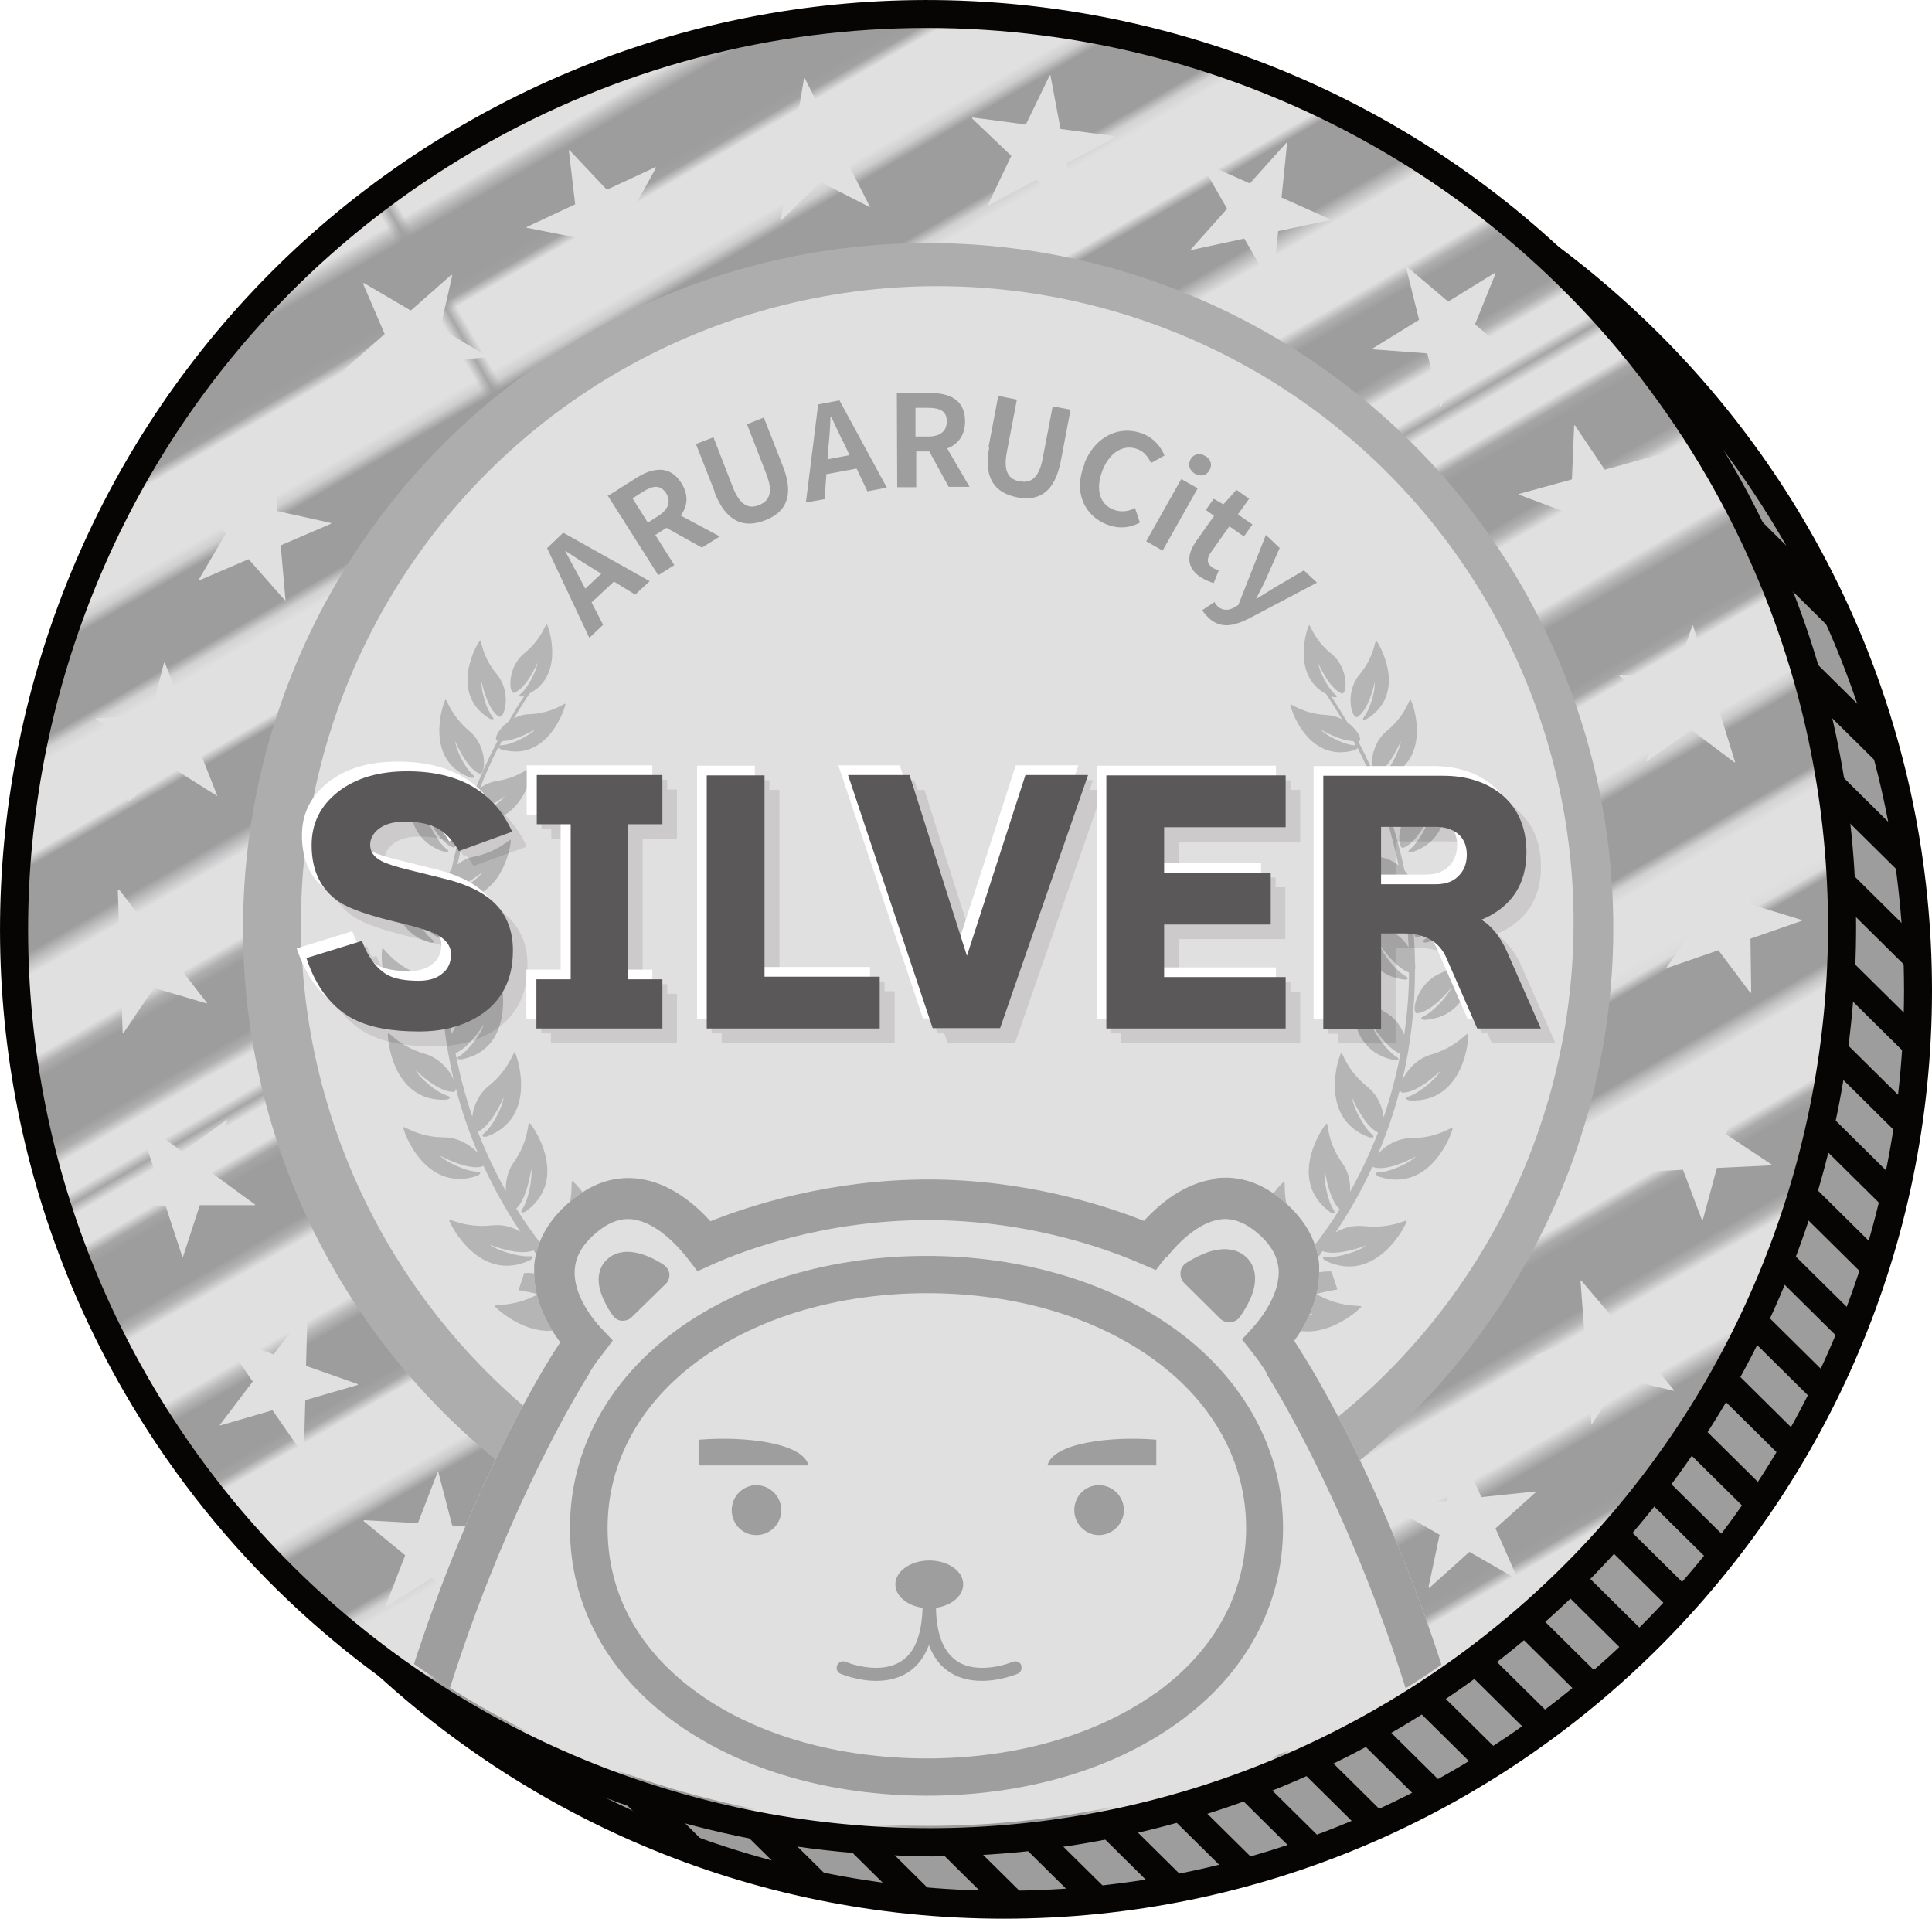 <?xml version="1.0" encoding="UTF-8"?>
<svg xmlns="http://www.w3.org/2000/svg" xmlns:xlink="http://www.w3.org/1999/xlink" viewBox="0 0 51.83 51.47">
  <defs>
    <style>
      .cls-1 {
        fill: none;
      }

      .cls-2 {
        clip-path: url(#clippath);
      }

      .cls-3 {
        fill: #ede93f;
      }

      .cls-4 {
        fill: #fff;
      }

      .cls-5 {
        fill: #b5b5b5;
      }

      .cls-6 {
        fill: #9d9d9e;
      }

      .cls-7 {
        fill: #9e9e9f;
      }

      .cls-8 {
        fill: #aeadae;
      }

      .cls-9, .cls-10 {
        fill: #e1e0e1;
      }

      .cls-11 {
        fill: #070404;
      }

      .cls-12 {
        fill: #5a5858;
      }

      .cls-13 {
        opacity: .1;
      }

      .cls-13, .cls-14 {
        mix-blend-mode: multiply;
      }

      .cls-15 {
        clip-path: url(#clippath-1);
      }

      .cls-16 {
        filter: url(#drop-shadow-1);
      }

      .cls-14 {
        fill: url(#_新規パターンスウォッチ_9);
      }

      .cls-10 {
        filter: url(#drop-shadow-2);
      }

      .cls-17 {
        isolation: isolate;
      }
    </style>
    <clipPath id="clippath">
      <circle class="cls-1" cx="26.93" cy="26.57" r="24.53"/>
    </clipPath>
    <pattern id="_新規パターンスウォッチ_9" data-name="新規パターンスウォッチ 9" x="0" y="0" width="155.16" height="155.16" patternTransform="translate(-4877.55 -7237.89) rotate(-30) scale(.28)" patternUnits="userSpaceOnUse" viewBox="0 0 155.16 155.16">
      <g>
        <rect class="cls-1" y="0" width="155.16" height="155.16"/>
        <rect class="cls-9" width="155.16" height="4.16"/>
        <rect class="cls-9" y="12.64" width="155.16" height="8.78"/>
        <rect class="cls-9" y="29.9" width="155.16" height="8.78"/>
        <rect class="cls-9" y="47.17" width="155.16" height="8.78"/>
        <rect class="cls-9" y="64.43" width="155.16" height="8.78"/>
        <rect class="cls-9" y="81.69" width="155.16" height="8.78"/>
        <rect class="cls-9" y="98.95" width="155.16" height="8.78"/>
        <rect class="cls-9" y="116.21" width="155.16" height="8.78"/>
        <rect class="cls-9" y="133.48" width="155.16" height="8.78"/>
        <rect class="cls-9" y="150.74" width="155.16" height="4.42"/>
      </g>
    </pattern>
    <filter id="drop-shadow-1" filterUnits="userSpaceOnUse">
      <feOffset dx=".2" dy=".2"/>
      <feGaussianBlur result="blur" stdDeviation="0"/>
      <feFlood flood-color="#070404" flood-opacity=".2"/>
      <feComposite in2="blur" operator="in"/>
      <feComposite in="SourceGraphic"/>
    </filter>
    <filter id="drop-shadow-2" filterUnits="userSpaceOnUse">
      <feOffset dx=".2" dy=".2"/>
      <feGaussianBlur result="blur-2" stdDeviation="0"/>
      <feFlood flood-color="#070404" flood-opacity=".2"/>
      <feComposite in2="blur-2" operator="in"/>
      <feComposite in="SourceGraphic"/>
    </filter>
    <clipPath id="clippath-1">
      <circle class="cls-1" cx="24.9" cy="24.9" r="24.08"/>
    </clipPath>
  </defs>
  <g class="cls-17">
    <g id="Layer_1" data-name="Layer 1">
      <g>
        <g>
          <circle class="cls-6" cx="26.93" cy="26.57" r="24.53"/>
          <path class="cls-11" d="m26.93,51.47c-13.73,0-24.9-11.17-24.9-24.9S13.2,1.67,26.93,1.67s24.9,11.17,24.9,24.9-11.17,24.9-24.9,24.9Zm0-49.05C13.61,2.42,2.78,13.25,2.78,26.57s10.83,24.15,24.15,24.15,24.15-10.83,24.15-24.15S40.24,2.42,26.93,2.42Z"/>
        </g>
        <g class="cls-2">
          <g>
            <g>
              <line class="cls-3" x1="49.5" y1="4.99" x2="69.6" y2="24.86"/>
              <path class="cls-11" d="m69.6,25.24c-.1,0-.19-.04-.26-.11L49.24,5.25c-.15-.15-.15-.38,0-.53s.38-.15.53,0l20.1,19.88c.15.15.15.38,0,.53-.07.07-.17.11-.27.11Z"/>
            </g>
            <g>
              <line class="cls-3" x1="48.33" y1="6.17" x2="68.43" y2="26.05"/>
              <path class="cls-11" d="m68.43,26.43c-.1,0-.19-.04-.26-.11L48.06,6.44c-.15-.15-.15-.38,0-.53.15-.15.38-.15.53,0l20.1,19.88c.15.15.15.38,0,.53-.07.07-.17.11-.27.11Z"/>
            </g>
            <g>
              <line class="cls-3" x1="47.15" y1="7.36" x2="67.25" y2="27.24"/>
              <path class="cls-11" d="m67.25,27.62c-.1,0-.19-.04-.26-.11L46.89,7.63c-.15-.15-.15-.38,0-.53.15-.15.38-.15.53,0l20.1,19.88c.15.15.15.38,0,.53-.07.07-.17.11-.27.11Z"/>
            </g>
            <g>
              <line class="cls-3" x1="45.98" y1="8.55" x2="66.08" y2="28.43"/>
              <path class="cls-11" d="m66.08,28.8c-.1,0-.19-.04-.26-.11l-20.1-19.88c-.15-.15-.15-.38,0-.53.15-.15.38-.15.53,0l20.1,19.88c.15.15.15.38,0,.53-.07.07-.17.11-.27.11Z"/>
            </g>
            <g>
              <line class="cls-3" x1="44.8" y1="9.74" x2="64.9" y2="29.62"/>
              <path class="cls-11" d="m64.9,29.99c-.1,0-.19-.04-.26-.11l-20.1-19.88c-.15-.15-.15-.38,0-.53.15-.15.38-.15.53,0l20.1,19.88c.15.15.15.38,0,.53-.07.07-.17.11-.27.11Z"/>
            </g>
            <g>
              <line class="cls-3" x1="43.63" y1="10.93" x2="63.73" y2="30.81"/>
              <path class="cls-11" d="m63.73,31.18c-.1,0-.19-.04-.26-.11l-20.1-19.88c-.15-.15-.15-.38,0-.53.15-.15.38-.15.53,0l20.1,19.88c.15.15.15.38,0,.53-.07.07-.17.11-.27.11Z"/>
            </g>
            <g>
              <line class="cls-3" x1="42.45" y1="12.12" x2="62.55" y2="31.99"/>
              <path class="cls-11" d="m62.55,32.37c-.1,0-.19-.04-.26-.11l-20.1-19.88c-.15-.15-.15-.38,0-.53.15-.15.38-.15.53,0l20.1,19.88c.15.15.15.38,0,.53-.07.07-.17.11-.27.11Z"/>
            </g>
            <g>
              <line class="cls-3" x1="41.28" y1="13.31" x2="61.38" y2="33.18"/>
              <path class="cls-11" d="m61.38,33.56c-.1,0-.19-.04-.26-.11l-20.1-19.88c-.15-.15-.15-.38,0-.53.15-.15.38-.15.53,0l20.1,19.88c.15.15.15.38,0,.53-.07.07-.17.11-.27.11Z"/>
            </g>
            <g>
              <line class="cls-3" x1="40.1" y1="14.49" x2="60.2" y2="34.37"/>
              <path class="cls-11" d="m60.2,34.75c-.1,0-.19-.04-.26-.11l-20.1-19.88c-.15-.15-.15-.38,0-.53.15-.15.38-.15.53,0l20.1,19.88c.15.15.15.38,0,.53-.07.07-.17.11-.27.11Z"/>
            </g>
            <g>
              <line class="cls-3" x1="38.92" y1="15.68" x2="59.03" y2="35.56"/>
              <path class="cls-11" d="m59.03,35.94c-.1,0-.19-.04-.26-.11l-20.1-19.88c-.15-.15-.15-.38,0-.53.15-.15.38-.15.53,0l20.1,19.88c.15.15.15.38,0,.53-.07.07-.17.11-.27.11Z"/>
            </g>
            <g>
              <line class="cls-3" x1="37.75" y1="16.87" x2="57.85" y2="36.75"/>
              <path class="cls-11" d="m57.85,37.13c-.1,0-.19-.04-.26-.11l-20.1-19.88c-.15-.15-.15-.38,0-.53.15-.15.38-.15.53,0l20.1,19.88c.15.15.15.38,0,.53-.07.07-.17.11-.27.11Z"/>
            </g>
            <g>
              <line class="cls-3" x1="36.57" y1="18.06" x2="56.67" y2="37.94"/>
              <path class="cls-11" d="m56.67,38.31c-.1,0-.19-.04-.26-.11l-20.1-19.88c-.15-.15-.15-.38,0-.53.15-.15.38-.15.53,0l20.1,19.88c.15.15.15.38,0,.53-.07.07-.17.11-.27.11Z"/>
            </g>
            <g>
              <line class="cls-3" x1="35.4" y1="19.25" x2="55.5" y2="39.13"/>
              <path class="cls-11" d="m55.5,39.5c-.1,0-.19-.04-.26-.11l-20.1-19.88c-.15-.15-.15-.38,0-.53.15-.15.38-.15.53,0l20.1,19.88c.15.15.15.38,0,.53-.07.07-.17.11-.27.11Z"/>
            </g>
            <g>
              <line class="cls-3" x1="34.22" y1="20.44" x2="54.32" y2="40.32"/>
              <path class="cls-11" d="m54.32,40.69c-.1,0-.19-.04-.26-.11l-20.1-19.88c-.15-.15-.15-.38,0-.53s.38-.15.53,0l20.1,19.88c.15.15.15.38,0,.53-.07.07-.17.11-.27.11Z"/>
            </g>
            <g>
              <line class="cls-3" x1="33.05" y1="21.63" x2="53.15" y2="41.5"/>
              <path class="cls-11" d="m53.15,41.88c-.1,0-.19-.04-.26-.11l-20.1-19.88c-.15-.15-.15-.38,0-.53.15-.15.38-.15.53,0l20.1,19.88c.15.15.15.38,0,.53-.07.07-.17.11-.27.11Z"/>
            </g>
            <g>
              <line class="cls-3" x1="31.87" y1="22.82" x2="51.97" y2="42.69"/>
              <path class="cls-11" d="m51.97,43.07c-.1,0-.19-.04-.26-.11l-20.1-19.88c-.15-.15-.15-.38,0-.53.15-.15.38-.15.53,0l20.1,19.88c.15.15.15.38,0,.53-.07.07-.17.11-.27.11Z"/>
            </g>
            <g>
              <line class="cls-3" x1="30.7" y1="24" x2="50.8" y2="43.88"/>
              <path class="cls-11" d="m50.8,44.26c-.1,0-.19-.04-.26-.11l-20.1-19.88c-.15-.15-.15-.38,0-.53.15-.15.38-.15.53,0l20.1,19.88c.15.15.15.38,0,.53-.07.07-.17.11-.27.11Z"/>
            </g>
            <g>
              <line class="cls-3" x1="29.52" y1="25.19" x2="49.62" y2="45.07"/>
              <path class="cls-11" d="m49.62,45.45c-.1,0-.19-.04-.26-.11l-20.1-19.88c-.15-.15-.15-.38,0-.53.15-.15.38-.15.53,0l20.1,19.88c.15.15.15.38,0,.53-.07.07-.17.11-.27.11Z"/>
            </g>
            <g>
              <line class="cls-3" x1="28.35" y1="26.38" x2="48.45" y2="46.26"/>
              <path class="cls-11" d="m48.45,46.63c-.1,0-.19-.04-.26-.11l-20.1-19.88c-.15-.15-.15-.38,0-.53.15-.15.38-.15.53,0l20.1,19.88c.15.15.15.38,0,.53-.07.07-.17.11-.27.11Z"/>
            </g>
            <g>
              <line class="cls-3" x1="27.17" y1="27.57" x2="47.27" y2="47.45"/>
              <path class="cls-11" d="m47.27,47.82c-.1,0-.19-.04-.26-.11l-20.1-19.88c-.15-.15-.15-.38,0-.53.15-.15.38-.15.53,0l20.1,19.88c.15.15.15.38,0,.53-.07.07-.17.11-.27.11Z"/>
            </g>
            <g>
              <line class="cls-3" x1="26" y1="28.76" x2="46.1" y2="48.64"/>
              <path class="cls-11" d="m46.1,49.01c-.1,0-.19-.04-.26-.11l-20.1-19.88c-.15-.15-.15-.38,0-.53.15-.15.38-.15.53,0l20.1,19.88c.15.15.15.38,0,.53-.07.07-.17.11-.27.11Z"/>
            </g>
            <g>
              <line class="cls-3" x1="24.82" y1="29.95" x2="44.92" y2="49.82"/>
              <path class="cls-11" d="m44.92,50.2c-.1,0-.19-.04-.26-.11l-20.1-19.88c-.15-.15-.15-.38,0-.53.15-.15.38-.15.53,0l20.1,19.88c.15.15.15.38,0,.53-.07.07-.17.11-.27.11Z"/>
            </g>
            <g>
              <line class="cls-3" x1="23.64" y1="31.14" x2="43.75" y2="51.01"/>
              <path class="cls-11" d="m43.75,51.39c-.1,0-.19-.04-.26-.11l-20.1-19.88c-.15-.15-.15-.38,0-.53.15-.15.38-.15.53,0l20.1,19.88c.15.15.15.38,0,.53-.07.07-.17.11-.27.11Z"/>
            </g>
            <g>
              <line class="cls-3" x1="22.47" y1="32.32" x2="42.57" y2="52.2"/>
              <path class="cls-11" d="m42.57,52.58c-.1,0-.19-.04-.26-.11l-20.1-19.88c-.15-.15-.15-.38,0-.53.15-.15.38-.15.53,0l20.1,19.88c.15.15.15.38,0,.53-.07.07-.17.11-.27.11Z"/>
            </g>
            <g>
              <line class="cls-3" x1="21.29" y1="33.51" x2="41.39" y2="53.39"/>
              <path class="cls-11" d="m41.39,53.77c-.1,0-.19-.04-.26-.11l-20.1-19.88c-.15-.15-.15-.38,0-.53.15-.15.38-.15.53,0l20.1,19.88c.15.15.15.38,0,.53-.07.07-.17.11-.27.11Z"/>
            </g>
            <g>
              <line class="cls-3" x1="20.12" y1="34.7" x2="40.22" y2="54.58"/>
              <path class="cls-11" d="m40.22,54.96c-.1,0-.19-.04-.26-.11l-20.1-19.88c-.15-.15-.15-.38,0-.53.15-.15.38-.15.53,0l20.1,19.88c.15.15.15.38,0,.53-.07.07-.17.11-.27.11Z"/>
            </g>
            <g>
              <line class="cls-3" x1="18.94" y1="35.89" x2="39.04" y2="55.77"/>
              <path class="cls-11" d="m39.04,56.14c-.1,0-.19-.04-.26-.11l-20.1-19.88c-.15-.15-.15-.38,0-.53.15-.15.38-.15.53,0l20.1,19.88c.15.15.15.38,0,.53-.07.07-.17.11-.27.11Z"/>
            </g>
            <g>
              <line class="cls-3" x1="17.77" y1="37.08" x2="37.87" y2="56.96"/>
              <path class="cls-11" d="m37.87,57.33c-.1,0-.19-.04-.26-.11l-20.1-19.88c-.15-.15-.15-.38,0-.53.15-.15.38-.15.53,0l20.1,19.88c.15.15.15.38,0,.53-.07.07-.17.11-.27.11Z"/>
            </g>
            <g>
              <line class="cls-3" x1="16.59" y1="38.27" x2="36.69" y2="58.14"/>
              <path class="cls-11" d="m36.69,58.52c-.1,0-.19-.04-.26-.11l-20.1-19.88c-.15-.15-.15-.38,0-.53s.38-.15.53,0l20.1,19.88c.15.15.15.38,0,.53-.07.07-.17.11-.27.11Z"/>
            </g>
            <g>
              <line class="cls-3" x1="15.42" y1="39.46" x2="35.52" y2="59.33"/>
              <path class="cls-11" d="m35.52,59.71c-.1,0-.19-.04-.26-.11l-20.1-19.88c-.15-.15-.15-.38,0-.53.15-.15.38-.15.53,0l20.1,19.88c.15.15.15.38,0,.53-.07.07-.17.11-.27.11Z"/>
            </g>
            <g>
              <line class="cls-3" x1="14.24" y1="40.65" x2="34.34" y2="60.52"/>
              <path class="cls-11" d="m34.34,60.9c-.1,0-.19-.04-.26-.11l-20.1-19.88c-.15-.15-.15-.38,0-.53s.38-.15.53,0l20.1,19.88c.15.15.15.38,0,.53-.07.07-.17.11-.27.11Z"/>
            </g>
            <g>
              <line class="cls-3" x1="13.07" y1="41.83" x2="33.17" y2="61.71"/>
              <path class="cls-11" d="m33.17,62.09c-.1,0-.19-.04-.26-.11l-20.1-19.88c-.15-.15-.15-.38,0-.53.15-.15.38-.15.53,0l20.1,19.88c.15.15.15.38,0,.53-.07.07-.17.11-.27.11Z"/>
            </g>
            <g>
              <line class="cls-3" x1="11.89" y1="43.02" x2="31.99" y2="62.9"/>
              <path class="cls-11" d="m31.99,63.28c-.1,0-.19-.04-.26-.11l-20.1-19.88c-.15-.15-.15-.38,0-.53.15-.15.38-.15.53,0l20.1,19.88c.15.15.15.38,0,.53-.07.07-.17.11-.27.11Z"/>
            </g>
            <g>
              <line class="cls-3" x1="10.72" y1="44.21" x2="30.82" y2="64.09"/>
              <path class="cls-11" d="m30.82,64.46c-.1,0-.19-.04-.26-.11l-20.1-19.88c-.15-.15-.15-.38,0-.53.15-.15.38-.15.53,0l20.1,19.88c.15.15.15.38,0,.53-.07.07-.17.11-.27.11Z"/>
            </g>
            <g>
              <line class="cls-3" x1="9.54" y1="45.4" x2="29.64" y2="65.28"/>
              <path class="cls-11" d="m29.64,65.65c-.1,0-.19-.04-.26-.11l-20.1-19.88c-.15-.15-.15-.38,0-.53.15-.15.38-.15.53,0l20.1,19.88c.15.15.15.38,0,.53-.07.07-.17.11-.27.11Z"/>
            </g>
          </g>
        </g>
        <g>
          <g>
            <circle class="cls-6" cx="24.9" cy="24.9" r="24.53"/>
            <circle class="cls-14" cx="24.9" cy="24.9" r="24.53"/>
          </g>
          <path class="cls-11" d="m24.94,49.79c-8.61,0-17-4.47-21.61-12.45C-3.53,25.46.55,10.2,12.45,3.33,24.34-3.53,39.6.55,46.46,12.45h0c6.87,11.89,2.78,27.15-9.11,34.02-3.91,2.26-8.19,3.33-12.41,3.33Zm-.08-49.04c-4.09,0-8.24,1.04-12.03,3.23C1.29,10.64-2.67,25.44,3.98,36.97c6.66,11.53,21.46,15.5,32.99,8.84,11.53-6.66,15.5-21.46,8.84-32.99C41.34,5.08,33.21.75,24.86.75Z"/>
        </g>
        <g class="cls-16">
          <path class="cls-9" d="m11.93,7.2l-.32,1.41,1.27.75v.02s-1.47.14-1.47.14l-.32,1.44h-.02s-.58-1.35-.58-1.35l-1.44.13-.02-.02,1.09-.96-.58-1.35.02-.02,1.26.74,1.09-.96.02.02Z"/>
          <path class="cls-9" d="m17.41,4.28l-.7,1.27,1.01,1.08h-.01s-1.45-.27-1.45-.27l-.72,1.29h-.02s-.17-1.46-.17-1.46l-1.42-.28v-.02s1.3-.61,1.3-.61l-.17-1.45h.02s1,1.06,1,1.06l1.31-.61v.02Z"/>
          <path class="cls-9" d="m23.5,3.02l-1.03,1.02.67,1.31h-.02s-1.31-.67-1.31-.67l-1.05,1.03h-.02s.25-1.46.25-1.46l-1.29-.67v-.02s1.43-.22,1.43-.22l.24-1.44h.02s.66,1.3.66,1.3l1.43-.22v.02Z"/>
          <path class="cls-9" d="m29.69,3.49l-1.27.69.27,1.45h-.02s-1.07-1.01-1.07-1.01l-1.29.7h-.02s.64-1.34.64-1.34l-1.05-1v-.03s1.44.19,1.44.19l.64-1.32h.02s.27,1.44.27,1.44l1.44.19v.02Z"/>
          <path class="cls-9" d="m35.51,5.7l-1.42.3-.15,1.47h-.02s-.74-1.27-.74-1.27l-1.44.31h-.01s.99-1.11.99-1.11l-.72-1.25v-.02s1.33.59,1.33.59l.98-1.09h.02s-.15,1.47-.15,1.47l1.32.59v.02Z"/>
          <path class="cls-9" d="m40.46,9.45l-1.45-.11-.55,1.37h-.02s-.35-1.43-.35-1.43l-1.47-.11v-.02s1.25-.77,1.25-.77l-.35-1.41.02-.02,1.11.94,1.25-.77.02.02-.55,1.36,1.11.94-.02.02Z"/>
          <path class="cls-9" d="m44.16,14.42l-1.36-.51-.91,1.16h-.02s.06-1.48.06-1.48l-1.38-.52v-.02s1.42-.39,1.42-.39l.06-1.45h.02s.8,1.19.8,1.19l1.41-.39v.02s-.89,1.15-.89,1.15l.8,1.21h-.02Z"/>
          <path class="cls-9" d="m46.33,20.25l-1.16-.87-1.2.85h-.01s.47-1.41.47-1.41l-1.18-.88v-.02s1.48.03,1.48.03l.47-1.37h.02s.43,1.38.43,1.38l1.46.03v.02s-1.19.85-1.19.85l.43,1.39h-.02Z"/>
          <path class="cls-9" d="m46.77,26.45l-.87-1.16-1.39.48v-.02s.83-1.21.83-1.21l-.88-1.18v-.02s1.41.44,1.41.44l.83-1.18h.02s.02,1.45.02,1.45l1.4.43v.02l-1.38.48.02,1.45h-.03Z"/>
          <path class="cls-9" d="m45.46,32.53l-.51-1.35-1.47.07v-.02s1.14-.92,1.14-.92l-.52-1.38h.01s1.23.8,1.23.8l1.13-.9h.02s-.38,1.4-.38,1.4l1.22.81v.02s-1.47.07-1.47.07l-.38,1.4h-.02Z"/>
          <path class="cls-9" d="m42.49,37.98l-.11-1.44-1.43-.34v-.02s1.36-.56,1.36-.56l-.11-1.47h.02s.95,1.12.95,1.12l1.34-.55h.02s-.76,1.25-.76,1.25l.94,1.12v.02s-1.44-.34-1.44-.34l-.76,1.23h-.02Z"/>
          <path class="cls-9" d="m38.12,42.39l.3-1.42-1.28-.73v-.02s1.47-.16,1.47-.16l.31-1.44h.02s.6,1.34.6,1.34l1.44-.15.02.02-1.08.97.59,1.34-.02.02-1.27-.73-1.08.97-.02-.02Z"/>
          <path class="cls-9" d="m32.68,45.4l.68-1.28-1.02-1.06h.01s1.45.25,1.45.25l.7-1.3h.02s.19,1.46.19,1.46l1.42.26v.02s-1.29.63-1.29.63l.19,1.45h-.02s-1.02-1.04-1.02-1.04l-1.31.63v-.02Z"/>
          <path class="cls-9" d="m26.62,46.76l1.01-1.03-.69-1.3h.01s1.32.64,1.32.64l1.03-1.05h.02s-.22,1.46-.22,1.46l1.3.65v.02s-1.43.24-1.43.24l-.22,1.45h-.02s-.68-1.29-.68-1.29l-1.43.24v-.02Z"/>
          <path class="cls-9" d="m20.42,46.37l1.26-.71-.29-1.44h.02s1.08.99,1.08.99l1.28-.72h.02s-.62,1.35-.62,1.35l1.06.98v.02s-1.44-.17-1.44-.17l-.62,1.33h-.02s-.29-1.44-.29-1.44l-1.44-.17v-.02Z"/>
          <path class="cls-9" d="m14.57,44.25l1.41-.32.12-1.47h.02s.76,1.26.76,1.26l1.44-.33h.01s-.97,1.12-.97,1.12l.74,1.24v.02s-1.34-.57-1.34-.57l-.96,1.1h-.02s.12-1.47.12-1.47l-1.33-.57v-.02Z"/>
          <path class="cls-9" d="m9.57,40.58l1.44.08.53-1.37h.02s.37,1.43.37,1.43l1.47.09v.02s-1.24.79-1.24.79l.37,1.4-.02.02-1.12-.92-1.23.79-.02-.02.53-1.37-1.12-.92.02-.02Z"/>
          <path class="cls-9" d="m5.78,35.65l1.36.48.89-1.17h.02s-.04,1.48-.04,1.48l1.39.49v.02s-1.41.41-1.41.41l-.04,1.45h-.02s-.82-1.18-.82-1.18l-1.41.41v-.02s.88-1.16.88-1.16l-.82-1.2h.02Z"/>
          <path class="cls-9" d="m3.53,29.85l1.17.85,1.19-.87h.01s-.45,1.41-.45,1.41l1.19.87v.02s-1.48,0-1.48,0l-.45,1.38h-.02s-.45-1.37-.45-1.37h-1.46s0-.03,0-.03l1.18-.86-.45-1.38h.02Z"/>
          <path class="cls-9" d="m3,23.67l.89,1.14,1.38-.51v.02s-.82,1.22-.82,1.22l.9,1.16v.02s-1.42-.42-1.42-.42l-.81,1.2h-.03s-.05-1.45-.05-1.45l-1.41-.41v-.02s1.38-.5,1.38-.5l-.05-1.45h.02Z"/>
          <path class="cls-9" d="m4.22,17.57l.53,1.35,1.47-.1v.02s-1.13.94-1.13.94l.54,1.37h-.01s-1.24-.78-1.24-.78l-1.12.92h-.02s.36-1.41.36-1.41l-1.23-.79v-.02s1.47-.09,1.47-.09l.36-1.4h.02Z"/>
          <path class="cls-9" d="m7.11,12.07l.13,1.44,1.44.32v.02s-1.35.58-1.35.58l.13,1.47h-.02s-.97-1.1-.97-1.1l-1.33.57h-.02s.74-1.26.74-1.26l-.96-1.11v-.02s1.44.32,1.44.32l.74-1.25h.02Z"/>
        </g>
        <circle class="cls-8" cx="24.9" cy="24.9" r="18.38"/>
        <circle class="cls-10" cx="24.9" cy="24.9" r="17.07" transform="translate(-5.05 43.41) rotate(-76.72)"/>
        <g>
          <path class="cls-6" d="m14.68,14.7l.43-.41,2.32,1.3-.39.36-.57-.35-.6.56.31.6-.37.35-1.13-2.4Zm1.01,1.1l.44-.41-.24-.15c-.24-.14-.48-.31-.72-.46h-.01c.14.26.28.52.41.76l.13.25Z"/>
          <path class="cls-6" d="m16.33,13.29l.74-.47c.45-.28.9-.35,1.21.14.2.32.17.62-.02.87l1.05.56-.48.3-.95-.53-.3.19.51.81-.43.27-1.36-2.14Zm1.33.55c.27-.17.35-.39.21-.61-.15-.23-.35-.21-.62-.04l-.28.18.41.65.28-.18Z"/>
          <path class="cls-6" d="m19.18,13.21l-.51-1.3.47-.18.52,1.34c.19.49.43.59.7.48.28-.11.39-.34.2-.83l-.52-1.34.45-.18.51,1.3c.31.78.1,1.24-.48,1.46-.57.22-1.04.04-1.35-.75Z"/>
          <path class="cls-6" d="m21.94,10.85l.58-.11,1.27,2.34-.52.1-.29-.61-.81.15-.05.67-.5.09.33-2.64Zm.26,1.47l.59-.11-.12-.26c-.13-.24-.25-.52-.37-.77h-.02c-.01.29-.03.58-.06.86l-.02.29Z"/>
          <path class="cls-6" d="m24.06,10.54h.88c.53,0,.95.18.95.76,0,.38-.19.62-.48.73l.6,1.03h-.56s-.52-.95-.52-.95h-.35s0,.96,0,.96h-.51s-.01-2.53-.01-2.53Zm.84,1.17c.32,0,.5-.14.5-.41,0-.27-.18-.36-.51-.36h-.33s0,.77,0,.77h.33Z"/>
          <path class="cls-6" d="m26.52,11.99l.26-1.37.5.1-.27,1.41c-.1.52.05.73.34.78.3.06.52-.08.62-.6l.27-1.41.48.09-.26,1.37c-.16.83-.57,1.1-1.18.98-.6-.12-.9-.52-.74-1.35Z"/>
          <path class="cls-6" d="m29.09,12.43c.31-.77.99-1.03,1.58-.79.3.12.48.36.57.58l-.36.2c-.08-.16-.18-.3-.36-.37-.36-.14-.74.06-.94.56-.2.51-.08.92.29,1.06.2.08.4.05.58-.04l.13.39c-.28.15-.58.17-.89.05-.59-.24-.91-.85-.59-1.64Z"/>
          <path class="cls-6" d="m31.69,12.85l.44.25-.94,1.67-.44-.25.94-1.67Zm.25-.53c.08-.14.24-.18.39-.09.15.08.2.24.12.38-.08.15-.24.18-.39.1-.15-.09-.2-.24-.12-.39Z"/>
          <path class="cls-6" d="m32.08,14.53l.49-.69-.22-.16.21-.3.26.15.35-.39.34.24-.3.42.39.27-.23.32-.39-.27-.49.69c-.13.18-.11.31.03.41.05.04.12.06.18.07l-.14.35c-.1-.03-.23-.08-.37-.17-.37-.26-.35-.6-.1-.95Z"/>
          <path class="cls-6" d="m32.25,16.37l.33-.22s.05.08.08.11c.14.13.31.12.46.03l.1-.06.74-1.88.37.35-.38.86c-.07.16-.17.33-.25.5h.01c.15-.09.31-.19.47-.29l.8-.47.35.33-1.84.97c-.43.21-.76.26-1.07-.03-.08-.08-.13-.14-.17-.21Z"/>
        </g>
        <path class="cls-5" d="m14.07,34.13l-.16.48s1.62.22,3.2,1.27c1.19.89,2.49,1.55,3.82,2.01-.11,1.75,2.03,1.96,2.1,1.92.05-.03-.42-.38-.63-1.23-.03-.11-.07-.22-.12-.31.35.08.71.14,1.06.2.14,1.59,2.12,1.54,2.17,1.5.05-.03-.44-.31-.73-1.08-.04-.11-.1-.21-.17-.3.3.01.6.02.9.02.4,1.43,2.24,1.13,2.29,1.08.04-.04-.47-.24-.85-.95-.05-.08-.1-.16-.16-.22.33-.04.66-.09.98-.16.62,1.49,2.44.76,2.48.71.03-.05-.49-.13-1.01-.72-.1-.11-.21-.2-.33-.26.37-.11.74-.23,1.1-.37,0,.03.02.08.02.08.85,1.39,2.54.36,2.57.3.02-.05-.51-.05-1.11-.54-.17-.13-.35-.21-.53-.25.39-.19.77-.4,1.14-.63.95,1.22,2.46.09,2.48.03.02-.05-.49,0-1.12-.42-.16-.11-.34-.17-.51-.19.38-.28.74-.58,1.09-.91.01.03.03.06.03.06,1.05,1.13,2.44-.14,2.45-.2.01-.05-.48.05-1.14-.3-.27-.14-.55-.16-.79-.12.26-.28.52-.57.75-.88.05-.06.1-.13.14-.19.38.16,1.17-.15,1.17-.15-.18.15-.77.34-1.06.31-.21-.02-.03.1-.03.1,1.38.66,2.19-1.01,2.18-1.07,0-.05-.42.22-1.16.14-.29-.03-.55.05-.75.17.38-.57.72-1.16.99-1.77,0,.01.02.02.03.02.39.13,1.14-.29,1.14-.29-.16.17-.7.42-.99.43-.2,0-.02.11-.02.11,1.42.48,2.01-1.25,1.99-1.3-.02-.05-.39.27-1.11.27-.39,0-.71.22-.89.42.24-.57.44-1.15.59-1.74,0,.06.02.09.06.1.41.02,1.02-.58,1.02-.58-.11.21-.57.59-.84.68-.19.06.01.11.01.11,1.5.08,1.61-1.73,1.57-1.79-.03-.04-.3.36-.99.56-.4.12-.66.44-.77.69.23-.97.34-1.96.34-2.96.01-.05.01-.12,0-.21-.01-.65-.07-1.29-.18-1.93.02,0,.05,0,.08,0,.11-.01.04-.28-.18-.53-.11-.52-.25-1.04-.42-1.55h0c.1-.02.03-.27-.18-.49-.18-.48-.4-.96-.64-1.42,0,0,.01,0,.01,0,.11-.03-.02-.31-.3-.51-.14-.24-.29-.48-.44-.71.02,0,.04.02.06.03,0,0,.18.03.04-.08-.19-.16-.42-.62-.44-.82,0,0,.29.67.62.8.15.06.21-.67-.27-1.06-.48-.39-.57-.8-.6-.77-.04.03-.5,1.34.46,1.85.14.22.29.45.42.67-.12-.06-.26-.1-.41-.11-.64-.03-.96-.32-.97-.28-.02.05.45,1.6,1.73,1.22,0,0,.07-.03.07-.06.18.36.35.73.49,1.1-.13-.09-.28-.16-.45-.19-.66-.1-.95-.44-.97-.4-.02.05.28,1.7,1.64,1.46,0,0,.06-.02.07-.04.13.4.23.81.32,1.22-.12-.09-.27-.17-.45-.21-.67-.14-.95-.49-.98-.45-.02.05.21,1.73,1.58,1.56.06.43.1.86.12,1.3-.1-.16-.24-.31-.44-.41-.62-.32-.81-.76-.84-.72-.04.04-.28,1.8,1.16,2,0,0,.2,0,.03-.1-.25-.14-.61-.59-.67-.81,0,0,.4.58.77.72,0,.56-.05,1.12-.13,1.67-.08-.22-.24-.46-.51-.61-.61-.35-.77-.8-.81-.76-.04.04-.37,1.78,1.07,2.05,0,0,.2,0,.03-.1-.24-.15-.58-.62-.64-.84,0,0,.39.63.76.77-.11.57-.26,1.14-.45,1.7-.03-.26-.15-.59-.44-.82-.56-.45-.66-.93-.7-.9-.05.04-.65,1.75.76,2.26,0,0,.21.04.05-.1-.22-.19-.49-.72-.51-.95,0,0,.32.75.69.92-.21.54-.46,1.07-.75,1.59.01-.24-.03-.52-.21-.77-.42-.59-.37-1.08-.42-1.06-.06.02-1.11,1.5.1,2.38,0,0,.19.09.08-.08-.16-.24-.27-.83-.23-1.06,0,0,.1.78.4,1.06-.21.33-.43.66-.68.97-.61.79-1.3,1.48-2.06,2.07.14-.24.25-.68.08-1.1-.29-.69-.14-1.17-.2-1.16-.06,0-1.45,1.27-.42,2.42,0,0,.17.14.09-.06-.11-.28-.09-.9,0-1.12,0,0-.08.88.2,1.19,0,0,0,0,.01,0-.48.36-.98.68-1.51.97.16-.23.29-.61.2-1-.17-.74.06-1.2,0-1.2-.06,0-1.68,1.03-.83,2.36,0,0,.15.16.1-.05-.06-.3.06-.92.19-1.12,0,0-.22.81-.02,1.2-.53.27-1.09.5-1.65.69.21-.21.42-.6.38-1.05-.08-.78.21-1.22.16-1.23-.07-.01-1.85.84-1.16,2.31,0,0,.13.19.11-.03-.02-.31.18-.93.34-1.12,0,0-.34.82-.18,1.23-.56.17-1.13.3-1.71.39.22-.19.47-.53.48-.96.03-.78.38-1.18.33-1.2-.06-.02-1.95.57-1.47,2.13,0,0,.1.2.11-.02.02-.31.31-.9.5-1.07,0,0-.42.73-.35,1.17-.27.03-.55.06-.82.08-.26-.08-.48-.06-.5.02-.23,0-.46,0-.69,0,.29-.09.69-.36.84-.83.26-.76.72-1.05.67-1.08-.06-.04-2.09,0-2.07,1.67,0,0,.04.23.12.02.11-.3.57-.8.8-.91,0,0-.69.64-.69,1.09,0,.01,0,.02,0,.03-.26-.01-.52-.03-.78-.06-.1-.03-.18-.04-.24-.03-.16-.02-.31-.04-.47-.07.27-.13.58-.4.71-.8.26-.78.73-1.08.68-1.11-.06-.04-2.13.01-2.1,1.72,0,0,0,.03.02.06-.27-.06-.55-.13-.82-.2-.16-.09-.29-.12-.37-.11-1.36-.43-2.68-1.07-3.9-1.95,0,0-2.36-1.53-3.3-1.44Zm22.31-14.12s-.03-.02-.08-.02c-.25-.02-.73-.26-.87-.42,0,0,.52.31.88.31.02.04.04.09.06.13Zm.78,1.91s-.03-.02-.07-.02c-.26-.05-.73-.35-.85-.53,0,0,.5.38.87.42.01.05.03.09.04.13Zm.48,2.04c-.27-.09-.68-.39-.8-.56,0,0,.42.34.78.44,0,.04.01.08.02.12Zm-3.57,11.17s.07-.06.1-.1c.36.22,1.06.22,1.06.22-.23.08-.85.03-1.11-.1-.02-.01-.04-.02-.05-.02Zm-1.87,1.47s.07-.05.11-.07c.36.2.94.26.94.26-.22.05-.78-.05-1.06-.19Zm-2.14,1.09s.1-.04.15-.06c.33.29,1.03.42,1.03.42-.25.03-.88-.14-1.13-.33-.02-.01-.03-.02-.05-.03Zm-2.15.64s.1-.02.15-.03c.31.29.86.5.86.5-.24-.01-.77-.25-1.01-.47Zm-2.16.26s.09,0,.13,0c.26.3.64.54.64.54-.19-.05-.54-.29-.77-.53Zm-2.21-.1s.09.01.13.02c.22.36.62.71.62.71-.2-.09-.57-.44-.76-.72Zm-.99-.64s.02-.03.03-.06c.11-.31.57-.82.81-.93,0,0-.61.57-.7,1.02-.05,0-.09-.02-.14-.03Zm-1.43.09c.06.02.12.04.18.06.18.43.56.86.56.86-.21-.12-.58-.58-.74-.92Zm-.8-1.11c.21-.28.83-.66,1.11-.7,0,0-.92.49-1.06.97-.07.22.97.21,1.47-.51.5-.72,1.07-.88,1.03-.92-.05-.06-2.17-.64-2.66,1.11,0,0-.03.25.12.05Zm13.87-3.89s-.04.87.25,1.17c.14.14.57-.61.26-1.27-.32-.66-.2-1.15-.25-1.14-.06.01-1.37,1.33-.29,2.41,0,0,.17.13.09-.06-.12-.27-.14-.88-.05-1.1Zm5.34-7.49s-.25.38-.89.66c-.65.28-.8,1.09-.62,1.07.4-.03.91-.68.91-.68-.08.21-.48.64-.73.76-.18.08.02.1.02.1,1.45-.1,1.34-1.87,1.3-1.91Zm-1.27-.16c1.4-.41.91-2.11.87-2.15-.04-.03-.16.43-.73.83-.57.41-.55,1.23-.37,1.18.38-.12.75-.86.75-.86-.03.22-.33.72-.55.9-.16.12.04.09.04.09Zm-.38-2.43c1.34-.44.82-2.07.78-2.1-.04-.03-.14.42-.68.83-.54.41-.5,1.21-.33,1.15.36-.12.7-.85.7-.85-.03.22-.3.71-.51.88-.15.12.05.09.05.09Zm-.71-2c1.3-.48.72-2.06.67-2.09-.04-.03-.12.42-.64.84-.51.43-.44,1.21-.27,1.14.35-.14.65-.87.65-.87-.02.21-.26.71-.46.89-.14.12.05.09.05.09Zm-.51-1.57c1.14-.69.31-2.08.26-2.1-.04-.02-.04.41-.45.91-.41.49-.2,1.22-.05,1.13.31-.19.46-.93.46-.93.02.21-.12.72-.28.92-.11.14.06.07.06.07Z"/>
        <path class="cls-5" d="m32.42,35.57c-1.23.88-2.55,1.52-3.9,1.95-.08-.01-.22.02-.37.11-.27.08-.55.15-.82.2,0-.03.02-.06.02-.06.04-1.71-2.04-1.76-2.1-1.72-.05.03.42.33.68,1.11.13.4.44.67.71.8-.16.03-.31.05-.47.07-.06,0-.15,0-.24.03-.26.03-.52.05-.78.06,0,0,0-.02,0-.03,0-.46-.69-1.09-.69-1.09.23.11.69.61.8.91.08.21.12-.02.12-.02.02-1.68-2.01-1.71-2.07-1.67-.05.03.42.32.67,1.08.15.47.55.74.84.83-.23,0-.46,0-.69,0-.02-.08-.24-.1-.5-.02-.28-.02-.55-.04-.82-.08.07-.44-.35-1.17-.35-1.17.19.17.47.75.5,1.07.01.22.11.02.11.02.48-1.56-1.4-2.15-1.47-2.13-.05.02.3.41.33,1.2.02.43.26.77.48.96-.58-.09-1.15-.22-1.71-.39.16-.41-.18-1.23-.18-1.23.16.19.36.81.34,1.12-.02.22.11.03.11.03.69-1.47-1.09-2.32-1.16-2.31-.05,0,.24.45.16,1.23-.05.45.17.84.38,1.05-.57-.19-1.12-.42-1.65-.69.19-.38-.02-1.2-.02-1.2.13.21.25.82.19,1.12-.04.21.1.05.1.05.85-1.33-.77-2.37-.83-2.36-.05,0,.18.46,0,1.2-.09.4.04.77.2,1-.52-.28-1.03-.61-1.51-.97,0,0,0,0,.01,0,.28-.32.2-1.19.2-1.19.09.22.11.84,0,1.12-.08.2.09.06.09.06,1.04-1.15-.35-2.42-.42-2.42-.05,0,.09.47-.2,1.16-.18.42-.07.86.08,1.1-.75-.6-1.45-1.29-2.06-2.07-.25-.32-.47-.64-.68-.97.3-.28.4-1.06.4-1.06.04.23-.07.82-.23,1.06-.11.17.08.08.08.08,1.22-.88.16-2.36.1-2.38-.05-.02,0,.47-.42,1.06-.17.25-.22.53-.21.77-.29-.52-.54-1.05-.75-1.59.37-.17.69-.92.69-.92-.02.23-.29.77-.51.95-.16.13.05.1.05.1,1.41-.5.81-2.22.76-2.26-.04-.03-.14.45-.7.9-.28.23-.41.56-.44.82-.19-.56-.34-1.13-.45-1.7.37-.14.76-.77.76-.77-.06.22-.4.69-.64.84-.17.1.03.1.03.1,1.43-.27,1.11-2.01,1.07-2.05-.04-.03-.2.41-.81.76-.26.15-.42.39-.51.61-.08-.55-.13-1.11-.13-1.67.37-.14.77-.72.77-.72-.07.22-.43.67-.67.81-.17.1.03.1.03.1,1.44-.2,1.2-1.96,1.16-2-.03-.04-.22.4-.84.72-.2.1-.34.25-.44.41.02-.43.06-.87.12-1.3,1.37.17,1.61-1.51,1.58-1.56-.02-.04-.31.31-.98.45-.17.03-.32.11-.45.21.09-.41.2-.82.32-1.22.02.03.07.04.07.04,1.36.24,1.67-1.41,1.64-1.46-.02-.04-.32.3-.97.4-.18.03-.33.1-.45.19.14-.37.31-.74.49-1.1,0,.03.07.06.07.06,1.28.38,1.74-1.17,1.73-1.22-.01-.04-.33.25-.97.28-.15,0-.29.05-.41.11.13-.23.27-.45.42-.67.96-.51.5-1.82.46-1.85-.04-.03-.12.38-.6.77-.48.39-.42,1.12-.27,1.06.33-.12.62-.8.62-.8-.02.2-.25.66-.44.82-.13.11.04.08.04.08.02,0,.04-.02.06-.03-.16.23-.3.47-.44.71-.28.2-.4.48-.3.51,0,0,0,0,.01,0-.24.46-.46.94-.64,1.42-.21.23-.28.48-.18.49h0c-.17.51-.31,1.03-.42,1.55-.22.24-.28.51-.18.53.02,0,.05,0,.08,0-.11.64-.17,1.29-.18,1.93-.02.09-.02.16,0,.21,0,.99.11,1.99.34,2.96-.11-.25-.37-.57-.77-.69-.69-.2-.97-.6-.99-.56-.03.05.08,1.87,1.57,1.79,0,0,.2-.05.01-.11-.28-.09-.73-.47-.84-.68,0,0,.61.6,1.02.58.04,0,.06-.04.06-.1.15.59.35,1.17.59,1.74-.18-.2-.5-.41-.89-.42-.72,0-1.09-.32-1.11-.27-.02.06.57,1.78,1.99,1.3,0,0,.18-.1-.02-.11-.29-.01-.83-.26-.99-.43,0,0,.75.41,1.14.29.01,0,.02-.01.03-.02.28.61.61,1.2.99,1.77-.2-.12-.46-.2-.75-.17-.73.08-1.15-.19-1.16-.14,0,.06.8,1.73,2.18,1.07,0,0,.17-.12-.03-.1-.29.02-.88-.16-1.06-.31,0,0,.79.32,1.17.15.05.06.09.13.14.19.24.31.49.6.75.88-.24-.04-.52-.02-.79.12-.66.35-1.15.24-1.14.3.01.06,1.4,1.34,2.45.2,0,0,.02-.03.03-.06.35.33.71.63,1.09.91-.17.02-.35.08-.51.19-.63.42-1.14.37-1.12.42.02.06,1.53,1.18,2.48-.03.37.23.75.44,1.14.63-.18.04-.36.12-.53.25-.61.5-1.14.49-1.11.54.03.06,1.72,1.08,2.57-.3,0,0,.02-.05.02-.08.36.14.73.26,1.1.37-.12.07-.23.15-.33.26-.52.59-1.04.67-1.01.72.04.05,1.86.78,2.48-.71.33.06.65.12.98.16-.06.07-.11.14-.16.22-.39.71-.9.91-.85.95.05.04,1.89.35,2.29-1.08.3,0,.6,0,.9-.02-.07.09-.12.19-.17.3-.29.77-.78,1.04-.73,1.08.06.04,2.03.09,2.17-1.5.35-.05.71-.12,1.06-.2-.05.1-.09.2-.12.31-.21.85-.69,1.2-.63,1.23.06.04,2.21-.17,2.1-1.92,1.33-.45,2.63-1.12,3.82-2.01,1.58-1.04,3.2-1.27,3.2-1.27l-.16-.48c-.94-.09-3.3,1.44-3.3,1.44Zm-18.95-15.69c.36,0,.88-.31.88-.31-.14.16-.61.4-.87.42-.04,0-.06,0-.08.02.02-.04.04-.09.06-.13Zm-.8,1.9c.37-.04.87-.42.87-.42-.12.18-.59.48-.85.53-.04,0-.05.01-.07.02.02-.05.03-.09.04-.13Zm-.5,2.05c.36-.1.78-.44.78-.44-.11.17-.53.47-.8.56,0-.04.01-.08.02-.12Zm3.5,11.31c-.27.13-.88.17-1.11.1,0,0,.71,0,1.06-.22.03.03.07.07.1.1-.01,0-.03.01-.05.02Zm.86,1.63s.58-.06.94-.26c.04.03.08.05.11.07-.28.14-.83.24-1.06.19Zm3.15.93c-.25.19-.88.36-1.13.33,0,0,.7-.14,1.03-.42.05.02.1.04.15.06-.01,0-.03.02-.05.03Zm1.19,1.08s.55-.21.86-.5c.05.01.1.02.15.03-.24.22-.77.46-1.01.47Zm2.4.32s.38-.24.64-.54c.05,0,.09,0,.13,0-.23.24-.58.48-.77.53Zm2.23.09s.4-.34.62-.71c.04,0,.09-.01.13-.02-.19.29-.56.64-.76.72Zm1.62-1.33c-.1-.45-.7-1.02-.7-1.02.24.12.7.62.81.93,0,.03.02.05.03.06-.05,0-.09.02-.14.03Zm.83.98s.38-.44.56-.86c.06-.02.12-.04.18-.06-.15.34-.52.79-.74.92Zm1.65-2.07c-.49-1.75-2.61-1.17-2.66-1.11-.04.05.53.2,1.03.92.5.72,1.53.73,1.47.51-.14-.47-1.06-.97-1.06-.97.28.05.9.42,1.11.7.15.2.12-.05.12-.05Zm-14.05-2.74c-.08.19.09.06.09.06,1.08-1.08-.23-2.4-.29-2.41-.05,0,.07.47-.25,1.14-.32.66.12,1.42.26,1.27.29-.3.25-1.17.25-1.17.08.22.07.83-.05,1.1Zm-3.98-6.68s.2-.02.02-.1c-.25-.12-.65-.55-.73-.76,0,0,.52.65.91.68.19.02.03-.8-.62-1.07-.65-.28-.86-.7-.89-.66-.04.05-.15,1.81,1.3,1.91Zm.01-2.16c-.22-.17-.52-.67-.55-.9,0,0,.37.74.75.86.18.05.2-.77-.37-1.18-.57-.41-.69-.87-.73-.83-.05.04-.53,1.74.87,2.15,0,0,.2.02.04-.09Zm.38-2.43c-.21-.17-.48-.67-.51-.88,0,0,.33.73.7.85.17.06.21-.74-.33-1.15-.54-.41-.64-.86-.68-.83-.05.04-.57,1.67.78,2.1,0,0,.2.03.05-.09Zm.71-1.99c-.2-.18-.44-.67-.46-.89,0,0,.3.73.65.87.17.06.24-.72-.27-1.14-.51-.43-.6-.87-.64-.84-.04.03-.62,1.61.67,2.09,0,0,.19.04.05-.09Zm.53-1.56c-.16-.2-.3-.71-.28-.92,0,0,.15.74.46.93.15.09.36-.64-.05-1.13-.41-.49-.41-.93-.45-.91-.05.02-.88,1.41.26,2.1,0,0,.17.07.06-.07Z"/>
        <g class="cls-15">
          <path class="cls-9" d="m32.59,31.63c-.82.11-1.48.66-1.9,1.12-1.07-.42-3.18-1.11-5.79-1.11s-4.77.69-5.84,1.12c-.43-.47-1.09-1.03-1.92-1.14-.6-.08-1.18.09-1.72.51-.66.51-1.03,1.13-1.09,1.82,0,.07,0,.13,0,.19,0,.77.38,1.44.7,1.87-.09.13-.14.22-.17.26-.12.19-1.56,2.44-3.02,6.28-1.37,3.61-3.01,9.35-3.01,16.18,0,.03,0,.09,0,.2,0,1.07.21,5.88,3.79,9.6,2.79,2.91,6.91,4.38,12.24,4.38s9.45-1.47,12.25-4.38c3.63-3.76,3.83-8.64,3.83-9.63,0-.09,0-.15,0-.17,0-6.83-1.64-12.57-3.01-16.18-1.46-3.84-2.9-6.1-3.02-6.28-.02-.04-.09-.15-.19-.3.31-.43.67-1.09.67-1.84,0-.07,0-.14,0-.2-.06-.69-.43-1.3-1.08-1.81-.54-.42-1.12-.59-1.72-.51"/>
          <g>
            <path class="cls-7" d="m32.59,31.63c-.82.11-1.48.66-1.9,1.12-1.07-.42-3.18-1.11-5.79-1.11s-4.77.69-5.84,1.12c-.43-.47-1.09-1.03-1.92-1.14-.6-.08-1.18.09-1.72.51-.66.51-1.03,1.13-1.09,1.82,0,.07,0,.13,0,.19,0,.77.38,1.44.7,1.87-.09.13-.14.22-.17.26-.12.19-1.56,2.44-3.02,6.28-1.37,3.61-3.01,9.35-3.01,16.18,0,.03,0,.09,0,.2,0,1.07.21,5.88,3.79,9.6,2.79,2.91,6.91,4.38,12.24,4.38s9.45-1.47,12.25-4.38c3.63-3.76,3.83-8.64,3.83-9.63,0-.09,0-.15,0-.17,0-6.83-1.64-12.57-3.01-16.18-1.46-3.84-2.9-6.1-3.02-6.28-.02-.04-.09-.15-.19-.3.31-.43.67-1.09.67-1.84,0-.07,0-.14,0-.2-.06-.69-.43-1.3-1.08-1.81-.54-.42-1.12-.59-1.72-.51m-1.3,2.13c.22-.28.79-.94,1.45-1.03.3-.04.6.06.9.29.41.32.62.65.66,1.03.06.68-.5,1.37-.67,1.56l-.31.34.29.37c.25.32.37.53.37.53h0s0,.03,0,.03c.01.02,1.48,2.3,2.93,6.12,1.33,3.52,2.92,9.12,2.92,15.77h.55c-.27,0-.55.02-.55.02,0,0,0,.03,0,.09,0,.69-.13,5.42-3.52,8.92-2.59,2.68-6.44,4.03-11.45,4.03s-8.85-1.36-11.43-4.03c-3.63-3.77-3.49-8.96-3.48-9.01h0v-.02c0-6.66,1.59-12.25,2.92-15.77,1.45-3.82,2.92-6.1,2.93-6.12h0s.01-.03.01-.03c0,0,.11-.2.35-.5l.28-.37-.32-.34c-.18-.19-.76-.88-.7-1.58.03-.38.25-.72.66-1.04.3-.23.59-.33.9-.29.66.09,1.24.76,1.46,1.04l.27.35.4-.18c.8-.36,2.98-1.19,5.77-1.19s4.93.82,5.73,1.17l.4.17.26-.34Z"/>
            <path class="cls-7" d="m31.56,35.68c-1.76-1.28-4.14-1.99-6.7-1.99s-4.95.71-6.71,1.99c-1.84,1.35-2.86,3.23-2.86,5.31s1.02,3.94,2.87,5.25c1.74,1.24,4.12,1.93,6.7,1.93s4.95-.68,6.7-1.93c1.85-1.31,2.86-3.18,2.86-5.25s-1.02-3.96-2.86-5.31Zm-.58,9.75c-1.58,1.12-3.75,1.74-6.12,1.74s-4.55-.62-6.12-1.74c-1.6-1.14-2.44-2.67-2.44-4.44s.87-3.35,2.45-4.5c1.59-1.16,3.76-1.8,6.12-1.8s4.53.64,6.11,1.8c1.58,1.15,2.45,2.75,2.45,4.5s-.85,3.3-2.44,4.44Z"/>
            <path class="cls-7" d="m16.69,35.43c-.09,0-.18-.05-.24-.13,0,0-.1-.13-.19-.3-.09-.18-.2-.41-.2-.68,0-.18.06-.39.23-.54.16-.15.37-.2.54-.2.27,0,.51.1.68.18.18.09.3.17.31.18.08.06.13.15.14.24,0,.1-.03.2-.1.26l-.92.9c-.06.06-.15.09-.23.09,0,0-.02,0-.03,0"/>
            <path class="cls-7" d="m33,35.47s-.02,0-.03,0c-.09,0-.18-.04-.24-.1l-.96-.95c-.07-.07-.11-.17-.1-.28,0-.1.06-.2.15-.26,0,0,.14-.09.32-.18.19-.09.43-.19.72-.19.18,0,.4.05.57.21.18.16.24.39.24.57,0,.29-.11.53-.21.72-.1.18-.19.31-.2.32-.06.08-.15.13-.25.14"/>
            <path class="cls-7" d="m27.4,44.67c-.04-.09-.14-.13-.23-.09,0,0-.02,0-.06.02-.13.05-.43.14-.76.14-.3,0-.6-.07-.83-.31-.22-.22-.4-.61-.41-1.3.42-.06.73-.32.73-.63,0-.36-.41-.64-.91-.64s-.91.29-.91.64c0,.31.31.57.73.63-.02.68-.19,1.08-.41,1.3-.23.23-.53.31-.83.31-.22,0-.43-.04-.58-.08-.08-.02-.14-.04-.18-.06-.04-.02-.06-.02-.06-.02-.09-.04-.19,0-.23.09-.04.09,0,.19.09.23.01,0,.44.19.96.19h0c.35,0,.76-.09,1.07-.41.14-.14.25-.32.34-.55.09.23.2.41.34.55.32.32.72.41,1.08.41h0c.52,0,.95-.19.96-.19.09-.04.13-.14.09-.23Z"/>
            <path class="cls-7" d="m20.96,40.51c0,.37-.3.67-.67.67s-.66-.3-.66-.67.3-.67.66-.67.67.3.67.67"/>
            <path class="cls-7" d="m18.76,38.62v.69h2.93c-.15-.61-1.72-.79-2.93-.69"/>
            <path class="cls-7" d="m31.02,38.62v.69h-2.92c.15-.61,1.72-.79,2.92-.69"/>
            <path class="cls-7" d="m28.82,40.51c0,.37.3.67.66.67s.67-.3.67-.67-.3-.67-.67-.67-.66.3-.66.67"/>
          </g>
        </g>
        <g>
          <g class="cls-13">
            <path class="cls-11" d="m13.89,25.63c0,.78-.3,1.36-.89,1.74-.45.29-.99.43-1.63.43-.74,0-1.32-.11-1.75-.33-.58-.3-1.01-.85-1.27-1.64l1.49-.46c.17.45.4.75.68.91.2.11.48.16.84.16.26,0,.48-.06.63-.19.16-.12.24-.3.24-.52s-.13-.4-.4-.54c-.18-.09-.5-.19-.96-.3-.8-.19-1.34-.37-1.63-.56-.5-.33-.75-.84-.75-1.53,0-.59.24-1.06.71-1.43.48-.37,1.09-.55,1.86-.55,1.38,0,2.32.54,2.81,1.62l-1.43.52c-.17-.3-.37-.51-.61-.63-.2-.1-.48-.16-.84-.16-.31,0-.55.07-.72.21-.14.12-.21.26-.21.41,0,.19.1.33.31.44.13.07.38.15.75.24.73.18,1.14.28,1.22.31.48.15.84.35,1.08.6.31.31.47.73.47,1.24Z"/>
            <path class="cls-11" d="m17.9,27.72h-3.38v-1.32h.92v-4.16h-.91v-1.32h3.37v1.32h-.92v4.16h.92v1.32Z"/>
            <path class="cls-11" d="m23.73,27.72h-4.64v-6.79h1.55v5.4h3.09v1.39Z"/>
            <path class="cls-11" d="m29.32,20.93l-2.36,6.79h-1.81l-2.27-6.79h1.65l1.54,4.85,1.57-4.85h1.67Z"/>
            <path class="cls-11" d="m34.62,27.72h-4.81v-6.79h4.81v1.39h-3.26v1.22h2.86v1.39h-2.86v1.41h3.26v1.39Z"/>
            <path class="cls-11" d="m41.47,27.72h-1.71l-.83-1.9c-.19-.43-.57-.65-1.14-.65h-.61v2.56h-1.55v-6.79h3.21c.62,0,1.13.16,1.53.47.47.37.71.9.71,1.58,0,.86-.4,1.47-1.2,1.81.27.18.5.46.67.84l.92,2.09Zm-1.99-4.67c0-.2-.06-.36-.17-.49-.15-.16-.37-.25-.66-.25h-1.47v1.54h1.47c.29,0,.51-.09.66-.28.12-.14.17-.32.17-.52Z"/>
            <path class="cls-11" d="m14.15,25.9c0,.78-.3,1.36-.89,1.74-.45.29-.99.43-1.63.43-.74,0-1.32-.11-1.75-.33-.58-.3-1.01-.85-1.27-1.64l1.49-.46c.17.45.4.75.68.91.2.11.48.16.84.16.26,0,.48-.06.63-.19.16-.12.24-.3.24-.52s-.13-.4-.4-.54c-.18-.09-.5-.19-.96-.3-.8-.19-1.34-.37-1.63-.56-.5-.33-.75-.84-.75-1.53,0-.59.24-1.06.71-1.43.48-.37,1.09-.55,1.86-.55,1.38,0,2.32.54,2.81,1.62l-1.43.52c-.17-.3-.37-.51-.61-.63-.2-.1-.48-.16-.84-.16-.31,0-.55.07-.72.21-.14.12-.21.26-.21.41,0,.19.1.33.31.44.13.07.38.15.75.24.73.18,1.14.28,1.22.31.48.15.84.35,1.08.6.31.31.47.73.47,1.24Z"/>
            <path class="cls-11" d="m18.16,27.98h-3.38v-1.32h.92v-4.16h-.91v-1.32h3.37v1.32h-.92v4.16h.92v1.32Z"/>
            <path class="cls-11" d="m24,27.98h-4.64v-6.79h1.55v5.4h3.09v1.39Z"/>
            <path class="cls-11" d="m29.59,21.19l-2.36,6.79h-1.81l-2.27-6.79h1.65l1.54,4.85,1.57-4.85h1.67Z"/>
            <path class="cls-11" d="m34.88,27.98h-4.81v-6.79h4.81v1.39h-3.26v1.22h2.86v1.39h-2.86v1.41h3.26v1.39Z"/>
            <path class="cls-11" d="m41.73,27.98h-1.71l-.83-1.9c-.19-.43-.57-.65-1.14-.65h-.61v2.56h-1.55v-6.79h3.21c.62,0,1.13.16,1.53.47.47.37.71.9.71,1.58,0,.86-.4,1.47-1.2,1.81.27.18.5.46.67.84l.92,2.09Zm-1.99-4.67c0-.2-.06-.36-.17-.49-.15-.16-.37-.25-.66-.25h-1.47v1.54h1.47c.29,0,.51-.09.66-.28.12-.14.17-.32.17-.52Z"/>
          </g>
          <g>
            <g>
              <path class="cls-4" d="m13.5,25.24c0,.78-.3,1.36-.89,1.74-.45.29-.99.43-1.63.43-.74,0-1.32-.11-1.75-.33-.58-.3-1.01-.85-1.27-1.64l1.49-.46c.17.45.4.75.68.91.2.11.48.16.84.16.26,0,.48-.06.63-.19.16-.12.24-.3.24-.52s-.13-.4-.4-.54c-.18-.09-.5-.19-.96-.3-.8-.19-1.34-.37-1.63-.56-.5-.33-.75-.84-.75-1.53,0-.59.24-1.06.71-1.43.48-.37,1.09-.55,1.86-.55,1.38,0,2.32.54,2.81,1.62l-1.43.52c-.17-.3-.37-.51-.61-.63-.2-.1-.48-.16-.84-.16-.31,0-.55.07-.72.21-.14.12-.21.26-.21.41,0,.19.1.33.31.44.13.07.38.15.75.24.73.18,1.14.28,1.22.31.48.15.84.35,1.08.6.31.31.47.73.47,1.24Z"/>
              <path class="cls-4" d="m17.5,27.33h-3.38v-1.32h.92v-4.16h-.91v-1.32h3.37v1.32h-.92v4.16h.92v1.32Z"/>
              <path class="cls-4" d="m23.34,27.33h-4.64v-6.79h1.55v5.4h3.09v1.39Z"/>
              <path class="cls-4" d="m28.93,20.53l-2.36,6.79h-1.81l-2.27-6.79h1.65l1.54,4.85,1.57-4.85h1.67Z"/>
              <path class="cls-4" d="m34.23,27.33h-4.81v-6.79h4.81v1.39h-3.26v1.22h2.86v1.39h-2.86v1.41h3.26v1.39Z"/>
              <path class="cls-4" d="m41.08,27.33h-1.71l-.83-1.9c-.19-.43-.57-.65-1.14-.65h-.61v2.56h-1.55v-6.79h3.21c.62,0,1.13.16,1.53.47.47.37.71.9.71,1.58,0,.86-.4,1.47-1.2,1.81.27.18.5.46.67.84l.92,2.09Zm-1.99-4.67c0-.2-.06-.36-.17-.49-.15-.16-.37-.25-.66-.25h-1.47v1.54h1.47c.29,0,.51-.09.66-.28.12-.14.17-.32.17-.52Z"/>
            </g>
            <g>
              <path class="cls-12" d="m13.76,25.5c0,.78-.3,1.36-.89,1.74-.45.29-.99.43-1.63.43-.74,0-1.32-.11-1.75-.33-.58-.3-1.01-.85-1.27-1.64l1.49-.46c.17.45.4.75.68.91.2.11.48.16.84.16.26,0,.48-.06.63-.19.16-.12.24-.3.24-.52s-.13-.4-.4-.54c-.18-.09-.5-.19-.96-.3-.8-.19-1.34-.37-1.63-.56-.5-.33-.75-.84-.75-1.53,0-.59.24-1.06.71-1.43.48-.37,1.09-.55,1.86-.55,1.38,0,2.32.54,2.81,1.62l-1.43.52c-.17-.3-.37-.51-.61-.63-.2-.1-.48-.16-.84-.16-.31,0-.55.07-.72.21-.14.12-.21.26-.21.41,0,.19.1.33.31.44.13.07.38.15.75.24.73.18,1.14.28,1.22.31.48.15.84.35,1.08.6.31.31.47.73.47,1.24Z"/>
              <path class="cls-12" d="m17.77,27.59h-3.38v-1.32h.92v-4.16h-.91v-1.32h3.37v1.32h-.92v4.16h.92v1.32Z"/>
              <path class="cls-12" d="m23.6,27.59h-4.64v-6.79h1.55v5.4h3.09v1.39Z"/>
              <path class="cls-12" d="m29.19,20.79l-2.36,6.79h-1.81l-2.27-6.79h1.65l1.54,4.85,1.57-4.85h1.67Z"/>
              <path class="cls-12" d="m34.49,27.59h-4.81v-6.79h4.81v1.39h-3.26v1.22h2.86v1.39h-2.86v1.41h3.26v1.39Z"/>
              <path class="cls-12" d="m41.34,27.59h-1.71l-.83-1.9c-.19-.43-.57-.65-1.14-.65h-.61v2.56h-1.55v-6.79h3.21c.62,0,1.13.16,1.53.47.47.37.71.9.71,1.58,0,.86-.4,1.47-1.2,1.81.27.18.5.46.67.84l.92,2.09Zm-1.99-4.67c0-.2-.06-.36-.17-.49-.15-.16-.37-.25-.66-.25h-1.47v1.54h1.47c.29,0,.51-.09.66-.28.12-.14.17-.32.17-.52Z"/>
            </g>
          </g>
        </g>
      </g>
    </g>
  </g>
</svg>